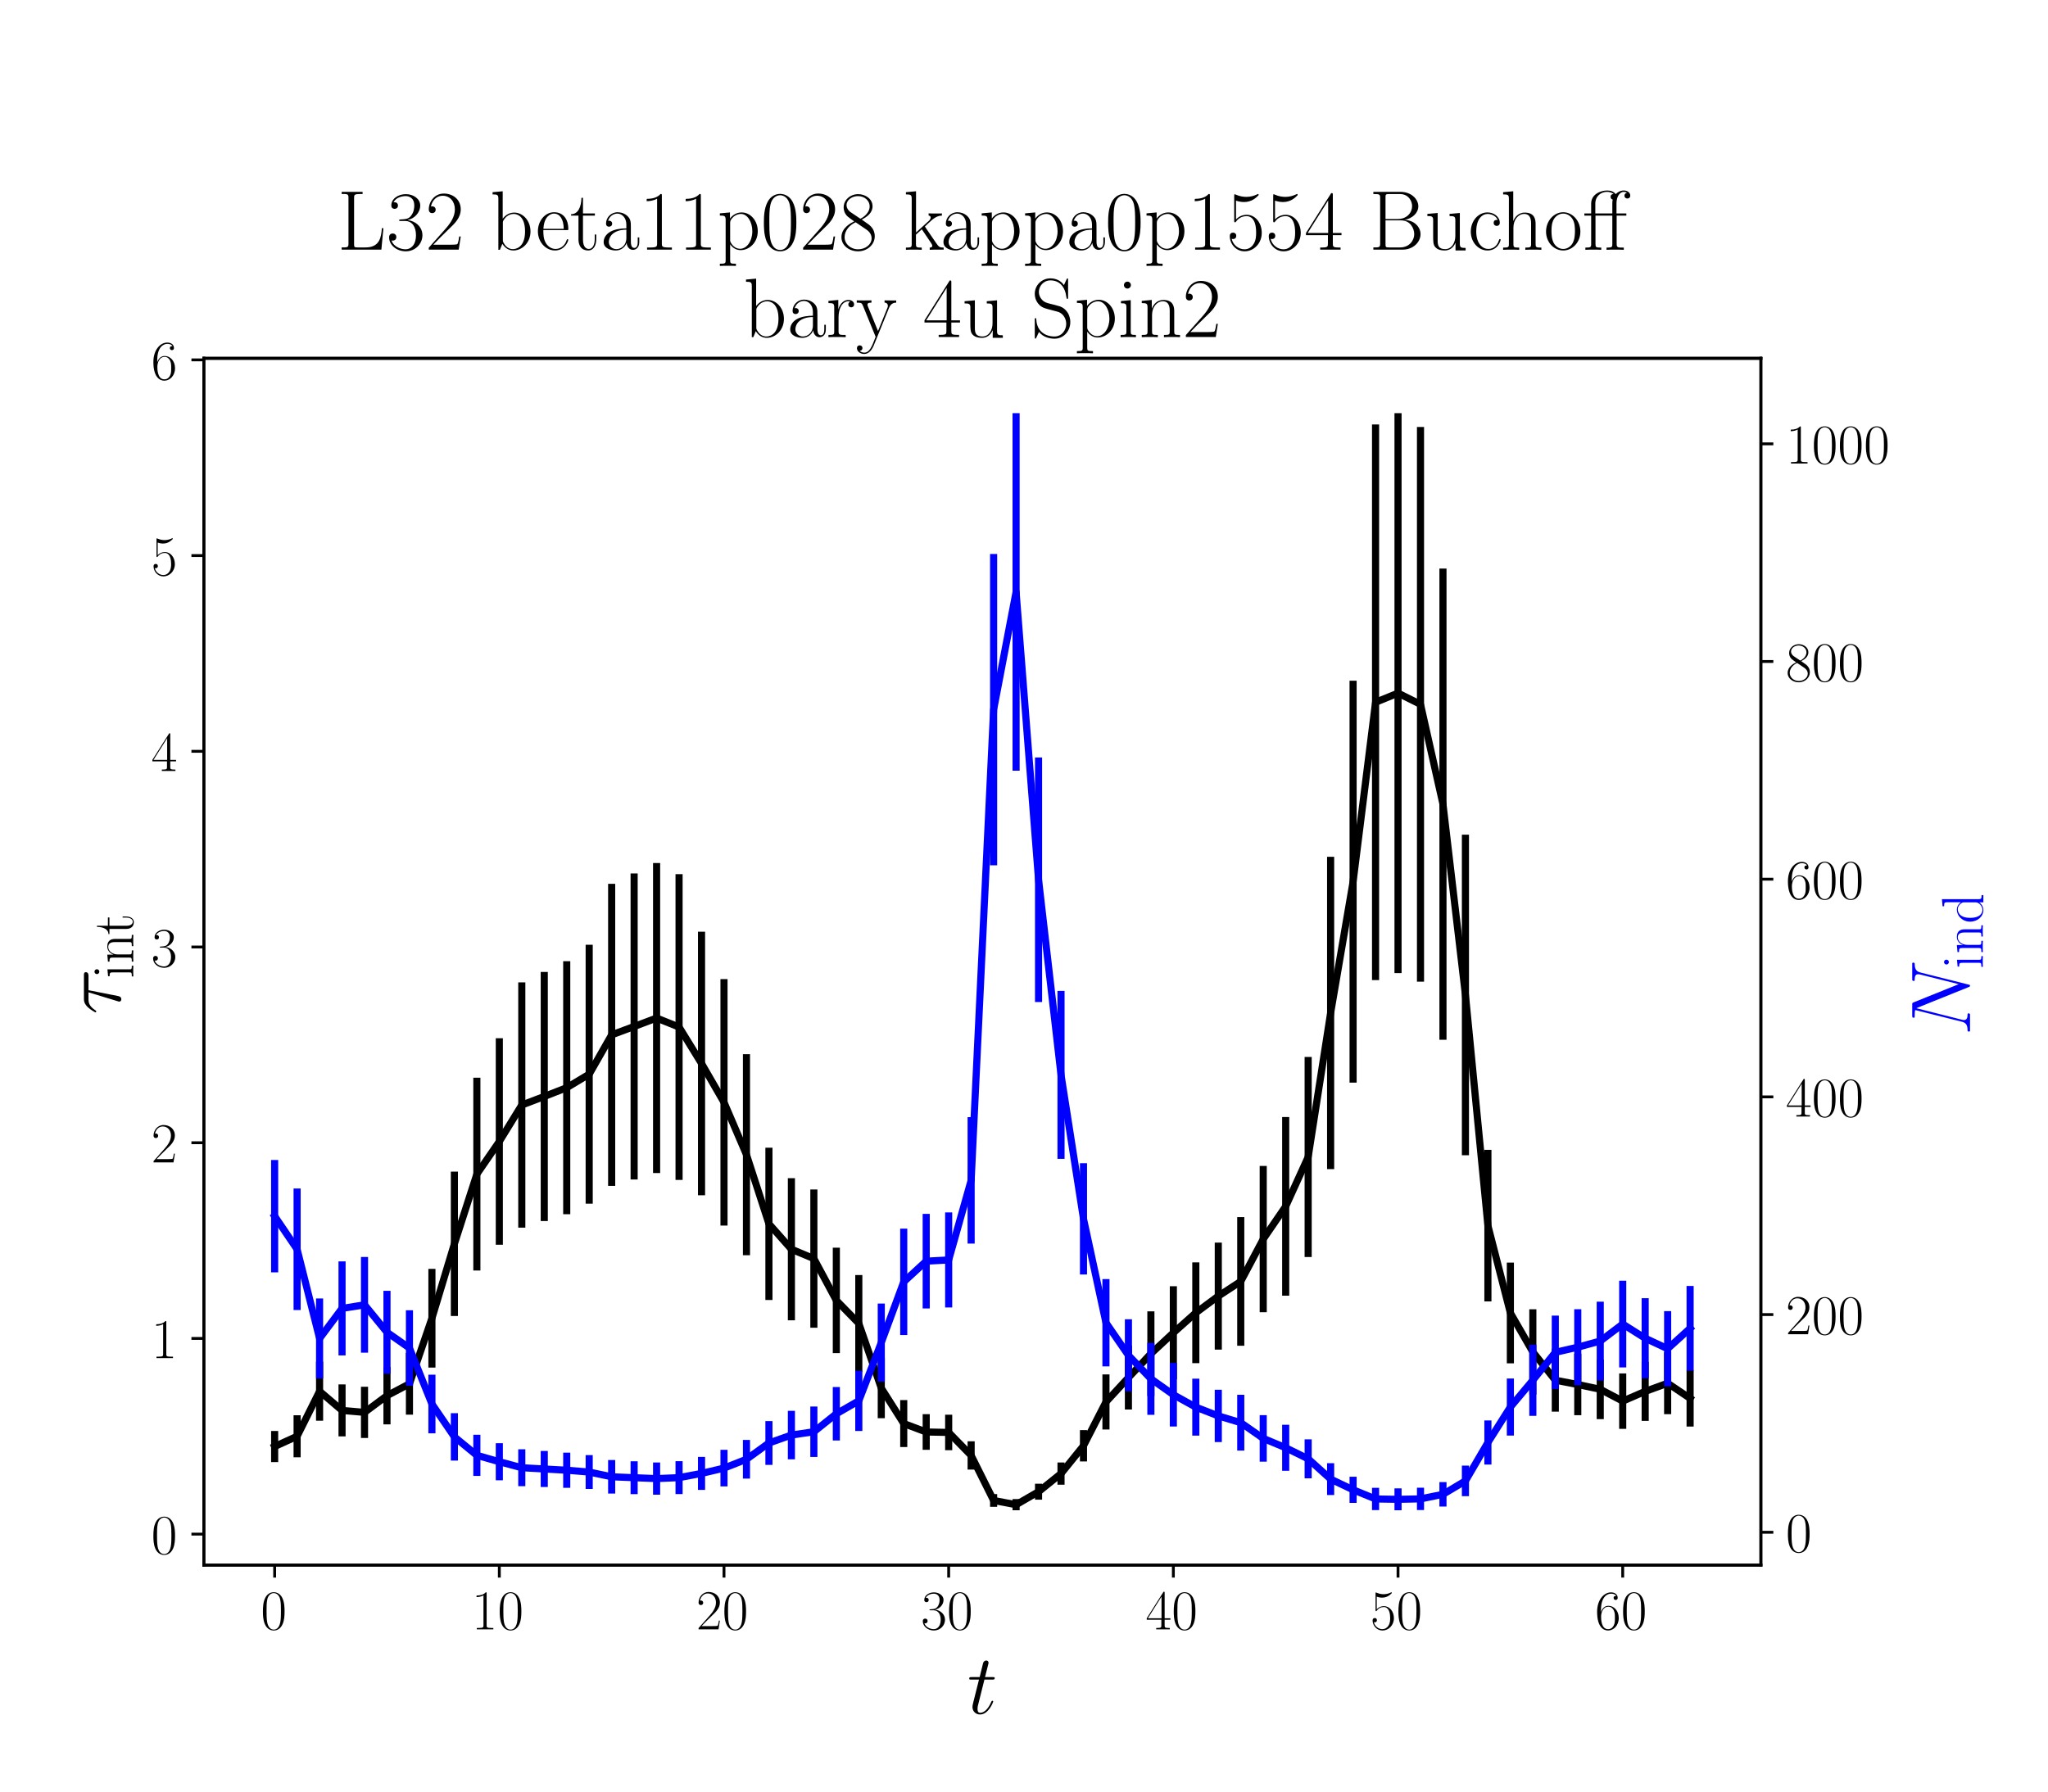 <?xml version="1.0" encoding="utf-8" standalone="no"?>
<!DOCTYPE svg PUBLIC "-//W3C//DTD SVG 1.1//EN"
  "http://www.w3.org/Graphics/SVG/1.1/DTD/svg11.dtd">
<!-- Created with matplotlib (https://matplotlib.org/) -->
<svg height="504pt" version="1.1" viewBox="0 0 576 504" width="576pt" xmlns="http://www.w3.org/2000/svg" xmlns:xlink="http://www.w3.org/1999/xlink">
 <defs>
  <style type="text/css">*{stroke-linecap:butt;stroke-linejoin:round;}</style>
 </defs>
 <g id="figure_1">
  <g id="patch_1">
   <path d="M 0 504 
L 576 504 
L 576 0 
L 0 0 
z
" style="fill:#ffffff;"/>
  </g>
  <g id="axes_1">
   <g id="patch_2">
    <path d="M 57.339 440.296 
L 495.249 440.296 
L 495.249 100.8 
L 57.339 100.8 
z
" style="fill:#ffffff;"/>
   </g>
   <g id="matplotlib.axis_1">
    <g id="xtick_1">
     <g id="line2d_1">
      <defs>
       <path d="M 0 0 
L 0 3.5 
" id="m52247f004a" style="stroke:#000000;stroke-width:0.8;"/>
      </defs>
      <g>
       <use style="stroke:#000000;stroke-width:0.8;" x="77.244" xlink:href="#m52247f004a" y="440.296"/>
      </g>
     </g>
     <g id="text_1">
      <!-- $\mathdefault{0}$ -->
      <g transform="translate(73.342 458.365)scale(0.16 -0.16)">
       <defs>
        <path d="M 42 31.641 
C 42 37.75 41.906 48.125 37.703 56.109 
C 34 63.109 28.094 65.594 22.906 65.594 
C 18.094 65.594 12 63.406 8.203 56.203 
C 4.203 48.719 3.797 39.438 3.797 31.641 
C 3.797 25.953 3.906 17.281 7 9.672 
C 11.297 -0.609 19 -2 22.906 -2 
C 27.5 -2 34.5 -0.109 38.594 9.375 
C 41.594 16.281 42 24.359 42 31.641 
z
M 22.906 -0.406 
C 16.5 -0.406 12.703 5.078 11.297 12.688 
C 10.203 18.562 10.203 27.156 10.203 32.75 
C 10.203 40.438 10.203 46.828 11.5 52.922 
C 13.406 61.391 19 64 22.906 64 
C 27 64 32.297 61.297 34.203 53.125 
C 35.5 47.438 35.594 40.734 35.594 32.75 
C 35.594 26.25 35.594 18.266 34.406 12.375 
C 32.297 1.484 26.406 -0.406 22.906 -0.406 
z
" id="CMR17-48"/>
       </defs>
       <use transform="scale(0.996)" xlink:href="#CMR17-48"/>
      </g>
     </g>
    </g>
    <g id="xtick_2">
     <g id="line2d_2">
      <g>
       <use style="stroke:#000000;stroke-width:0.8;" x="140.435" xlink:href="#m52247f004a" y="440.296"/>
      </g>
     </g>
     <g id="text_2">
      <!-- $\mathdefault{10}$ -->
      <g transform="translate(132.631 458.365)scale(0.16 -0.16)">
       <defs>
        <path d="M 26.594 63.406 
C 26.594 65.5 26.5 65.5 25.094 65.5 
C 21.203 61.188 15.297 59.797 9.703 59.797 
C 9.406 59.797 8.906 59.797 8.797 59.5 
C 8.703 59.297 8.703 59.094 8.703 57 
C 11.797 57 17 57.594 21 59.984 
L 21 7.203 
C 21 3.688 20.797 2.5 12.203 2.5 
L 9.203 2.5 
L 9.203 0 
C 14 0 19 0 23.797 0 
C 28.594 0 33.594 0 38.406 0 
L 38.406 2.5 
L 35.406 2.5 
C 26.797 2.5 26.594 3.594 26.594 7.156 
z
" id="CMR17-49"/>
       </defs>
       <use transform="scale(0.996)" xlink:href="#CMR17-49"/>
       <use transform="translate(45.69 0)scale(0.996)" xlink:href="#CMR17-48"/>
      </g>
     </g>
    </g>
    <g id="xtick_3">
     <g id="line2d_3">
      <g>
       <use style="stroke:#000000;stroke-width:0.8;" x="203.625" xlink:href="#m52247f004a" y="440.296"/>
      </g>
     </g>
     <g id="text_3">
      <!-- $\mathdefault{20}$ -->
      <g transform="translate(195.821 458.365)scale(0.16 -0.16)">
       <defs>
        <path d="M 41.703 15.453 
L 39.906 15.453 
C 38.906 8.375 38.094 7.172 37.703 6.562 
C 37.203 5.766 30 5.766 28.594 5.766 
L 9.406 5.766 
C 13 9.672 20 16.75 28.5 24.953 
C 34.594 30.734 41.703 37.531 41.703 47.422 
C 41.703 59.219 32.297 66 21.797 66 
C 10.797 66 4.094 56.312 4.094 47.344 
C 4.094 43.438 7 42.938 8.203 42.938 
C 9.203 42.938 12.203 43.547 12.203 47.031 
C 12.203 50.109 9.594 51 8.203 51 
C 7.594 51 7 50.906 6.594 50.703 
C 8.5 59.219 14.297 63.406 20.406 63.406 
C 29.094 63.406 34.797 56.516 34.797 47.422 
C 34.797 38.734 29.703 31.25 24 24.75 
L 4.094 2.281 
L 4.094 0 
L 39.297 0 
z
" id="CMR17-50"/>
       </defs>
       <use transform="scale(0.996)" xlink:href="#CMR17-50"/>
       <use transform="translate(45.69 0)scale(0.996)" xlink:href="#CMR17-48"/>
      </g>
     </g>
    </g>
    <g id="xtick_4">
     <g id="line2d_4">
      <g>
       <use style="stroke:#000000;stroke-width:0.8;" x="266.815" xlink:href="#m52247f004a" y="440.296"/>
      </g>
     </g>
     <g id="text_4">
      <!-- $\mathdefault{30}$ -->
      <g transform="translate(259.011 458.365)scale(0.16 -0.16)">
       <defs>
        <path d="M 22.094 33.703 
C 31 33.703 34.906 25.969 34.906 17.031 
C 34.906 5 28.5 0.391 22.703 0.391 
C 17.406 0.391 8.797 3.031 6.094 10.828 
C 6.594 10.625 7.094 10.625 7.594 10.625 
C 10 10.625 11.797 12.219 11.797 14.812 
C 11.797 17.703 9.594 19 7.594 19 
C 5.906 19 3.297 18.203 3.297 14.469 
C 3.297 5.234 12.297 -2 22.906 -2 
C 34 -2 42.5 6.719 42.5 16.953 
C 42.5 26.672 34.5 33.703 25 34.797 
C 32.594 36.375 39.906 43.062 39.906 52.016 
C 39.906 59.688 32 65.297 23 65.297 
C 13.906 65.297 5.906 59.828 5.906 52.016 
C 5.906 48.594 8.5 48 9.797 48 
C 11.906 48 13.703 49.297 13.703 51.891 
C 13.703 54.469 11.906 55.766 9.797 55.766 
C 9.406 55.766 8.906 55.766 8.5 55.578 
C 11.406 61.859 19.297 63 22.797 63 
C 26.297 63 32.906 61.328 32.906 51.875 
C 32.906 49.109 32.5 44.188 29.094 39.844 
C 26.094 36 22.703 36 19.406 35.688 
C 18.906 35.688 16.594 35.453 16.203 35.453 
C 15.5 35.359 15.094 35.266 15.094 34.5 
C 15.094 33.797 15.203 33.703 17.203 33.703 
z
" id="CMR17-51"/>
       </defs>
       <use transform="scale(0.996)" xlink:href="#CMR17-51"/>
       <use transform="translate(45.69 0)scale(0.996)" xlink:href="#CMR17-48"/>
      </g>
     </g>
    </g>
    <g id="xtick_5">
     <g id="line2d_5">
      <g>
       <use style="stroke:#000000;stroke-width:0.8;" x="330.006" xlink:href="#m52247f004a" y="440.296"/>
      </g>
     </g>
     <g id="text_5">
      <!-- $\mathdefault{40}$ -->
      <g transform="translate(322.202 458.365)scale(0.16 -0.16)">
       <defs>
        <path d="M 33.594 64.406 
C 33.594 66.5 33.5 66.5 31.703 66.5 
L 2 19.594 
L 2 17 
L 27.797 17 
L 27.797 7.141 
C 27.797 3.5 27.594 2.5 20.594 2.5 
L 18.703 2.5 
L 18.703 0 
C 21.906 0 27.297 0 30.703 0 
C 34.094 0 39.5 0 42.703 0 
L 42.703 2.5 
L 40.797 2.5 
C 33.797 2.5 33.594 3.5 33.594 7.141 
L 33.594 17 
L 43.797 17 
L 43.797 19.594 
L 33.594 19.594 
z
M 28.094 57.859 
L 28.094 19.594 
L 4 19.594 
z
" id="CMR17-52"/>
       </defs>
       <use transform="scale(0.996)" xlink:href="#CMR17-52"/>
       <use transform="translate(45.69 0)scale(0.996)" xlink:href="#CMR17-48"/>
      </g>
     </g>
    </g>
    <g id="xtick_6">
     <g id="line2d_6">
      <g>
       <use style="stroke:#000000;stroke-width:0.8;" x="393.196" xlink:href="#m52247f004a" y="440.296"/>
      </g>
     </g>
     <g id="text_6">
      <!-- $\mathdefault{50}$ -->
      <g transform="translate(385.392 458.365)scale(0.16 -0.16)">
       <defs>
        <path d="M 11.406 57.688 
C 12.406 57.281 16.5 56 20.703 56 
C 30 56 35.094 61.109 38 64.062 
C 38 64.953 38 65.5 37.406 65.5 
C 37.297 65.5 37.094 65.5 36.297 65.047 
C 32.797 63.406 28.703 62.078 23.703 62.078 
C 20.703 62.078 16.203 62.484 11.297 64.672 
C 10.203 65.172 10 65.172 9.906 65.172 
C 9.406 65.172 9.297 65.062 9.297 63.078 
L 9.297 34.422 
C 9.297 32.641 9.297 32.141 10.297 32.141 
C 10.797 32.141 11 32.344 11.5 33.031 
C 14.703 37.516 19.094 39.406 24.094 39.406 
C 27.594 39.406 35.094 37.219 35.094 20.141 
C 35.094 16.953 35.094 11.172 32.094 6.578 
C 29.594 2.484 25.703 0.391 21.406 0.391 
C 14.797 0.391 8.094 5 6.297 12.719 
C 6.703 12.609 7.5 12.422 7.906 12.422 
C 9.203 12.422 11.703 13.125 11.703 16.219 
C 11.703 18.906 9.797 20 7.906 20 
C 5.594 20 4.094 18.594 4.094 15.797 
C 4.094 7.094 11 -2 21.594 -2 
C 31.906 -2 41.703 6.875 41.703 19.75 
C 41.703 31.719 33.906 41 24.203 41 
C 19.094 41 14.797 39.109 11.406 35.531 
z
" id="CMR17-53"/>
       </defs>
       <use transform="scale(0.996)" xlink:href="#CMR17-53"/>
       <use transform="translate(45.69 0)scale(0.996)" xlink:href="#CMR17-48"/>
      </g>
     </g>
    </g>
    <g id="xtick_7">
     <g id="line2d_7">
      <g>
       <use style="stroke:#000000;stroke-width:0.8;" x="456.387" xlink:href="#m52247f004a" y="440.296"/>
      </g>
     </g>
     <g id="text_7">
      <!-- $\mathdefault{60}$ -->
      <g transform="translate(448.583 458.365)scale(0.16 -0.16)">
       <defs>
        <path d="M 10.594 34 
C 10.594 57.656 21.797 63 28.297 63 
C 30.406 63 35.5 62.641 37.5 59 
C 35.906 59 32.906 59 32.906 55.516 
C 32.906 52.828 35.094 51.922 36.5 51.922 
C 37.406 51.922 40.094 52.312 40.094 55.625 
C 40.094 61.781 35.094 65.297 28.203 65.297 
C 16.297 65.297 3.797 52.969 3.797 31 
C 3.797 3.953 15.094 -2 23.094 -2 
C 32.797 -2 42 6.672 42 20.047 
C 42 32.516 33.906 41.594 23.703 41.594 
C 17.594 41.594 13.094 37.609 10.594 30.625 
z
M 23.094 0.391 
C 10.797 0.391 10.797 18.75 10.797 22.438 
C 10.797 29.625 14.203 40 23.5 40 
C 25.203 40 30.094 40 33.406 33.125 
C 35.203 29.219 35.203 25.141 35.203 20.141 
C 35.203 14.75 35.203 10.781 33.094 6.781 
C 30.906 2.672 27.703 0.391 23.094 0.391 
z
" id="CMR17-54"/>
       </defs>
       <use transform="scale(0.996)" xlink:href="#CMR17-54"/>
       <use transform="translate(45.69 0)scale(0.996)" xlink:href="#CMR17-48"/>
      </g>
     </g>
    </g>
    <g id="text_8">
     <!-- $t$ -->
     <g transform="translate(272.067 482.069)scale(0.24 -0.24)">
      <defs>
       <path d="M 20.094 40.094 
L 29.297 40.094 
C 31.203 40.094 32.203 40.094 32.203 41.891 
C 32.203 43 31.594 43 29.594 43 
L 20.797 43 
L 24.5 57.688 
C 24.906 59.078 24.906 59.281 24.906 60 
C 24.906 61.609 23.594 62.5 22.297 62.5 
C 21.5 62.5 19.203 62.203 18.406 58.984 
L 14.5 43 
L 5.094 43 
C 3.094 43 2.203 43 2.203 41.094 
C 2.203 40.094 2.906 40.094 4.797 40.094 
L 13.703 40.094 
L 7.094 13.766 
C 6.297 10.281 6 9.281 6 7.984 
C 6 3.297 9.297 -1 14.906 -1 
C 25 -1 30.406 13.562 30.406 14.25 
C 30.406 14.859 30 15.156 29.406 15.156 
C 29.203 15.156 28.797 15.156 28.594 14.75 
C 28.5 14.656 28.406 14.547 27.703 12.953 
C 25.594 7.984 21 1 15.203 1 
C 12.203 1 12 3.5 12 5.688 
C 12 5.781 12 7.688 12.297 8.875 
z
" id="CMMI12-116"/>
      </defs>
      <use transform="scale(0.996)" xlink:href="#CMMI12-116"/>
     </g>
    </g>
   </g>
   <g id="matplotlib.axis_2">
    <g id="ytick_1">
     <g id="line2d_8">
      <defs>
       <path d="M 0 0 
L -3.5 0 
" id="ma99760614e" style="stroke:#000000;stroke-width:0.8;"/>
      </defs>
      <g>
       <use style="stroke:#000000;stroke-width:0.8;" x="57.339" xlink:href="#ma99760614e" y="431.574"/>
      </g>
     </g>
     <g id="text_9">
      <!-- $\mathdefault{0}$ -->
      <g transform="translate(42.535 437.109)scale(0.16 -0.16)">
       <use transform="scale(0.996)" xlink:href="#CMR17-48"/>
      </g>
     </g>
    </g>
    <g id="ytick_2">
     <g id="line2d_9">
      <g>
       <use style="stroke:#000000;stroke-width:0.8;" x="57.339" xlink:href="#ma99760614e" y="376.518"/>
      </g>
     </g>
     <g id="text_10">
      <!-- $\mathdefault{1}$ -->
      <g transform="translate(42.535 382.053)scale(0.16 -0.16)">
       <use transform="scale(0.996)" xlink:href="#CMR17-49"/>
      </g>
     </g>
    </g>
    <g id="ytick_3">
     <g id="line2d_10">
      <g>
       <use style="stroke:#000000;stroke-width:0.8;" x="57.339" xlink:href="#ma99760614e" y="321.462"/>
      </g>
     </g>
     <g id="text_11">
      <!-- $\mathdefault{2}$ -->
      <g transform="translate(42.535 326.997)scale(0.16 -0.16)">
       <use transform="scale(0.996)" xlink:href="#CMR17-50"/>
      </g>
     </g>
    </g>
    <g id="ytick_4">
     <g id="line2d_11">
      <g>
       <use style="stroke:#000000;stroke-width:0.8;" x="57.339" xlink:href="#ma99760614e" y="266.406"/>
      </g>
     </g>
     <g id="text_12">
      <!-- $\mathdefault{3}$ -->
      <g transform="translate(42.535 271.941)scale(0.16 -0.16)">
       <use transform="scale(0.996)" xlink:href="#CMR17-51"/>
      </g>
     </g>
    </g>
    <g id="ytick_5">
     <g id="line2d_12">
      <g>
       <use style="stroke:#000000;stroke-width:0.8;" x="57.339" xlink:href="#ma99760614e" y="211.35"/>
      </g>
     </g>
     <g id="text_13">
      <!-- $\mathdefault{4}$ -->
      <g transform="translate(42.535 216.885)scale(0.16 -0.16)">
       <use transform="scale(0.996)" xlink:href="#CMR17-52"/>
      </g>
     </g>
    </g>
    <g id="ytick_6">
     <g id="line2d_13">
      <g>
       <use style="stroke:#000000;stroke-width:0.8;" x="57.339" xlink:href="#ma99760614e" y="156.294"/>
      </g>
     </g>
     <g id="text_14">
      <!-- $\mathdefault{5}$ -->
      <g transform="translate(42.535 161.829)scale(0.16 -0.16)">
       <use transform="scale(0.996)" xlink:href="#CMR17-53"/>
      </g>
     </g>
    </g>
    <g id="ytick_7">
     <g id="line2d_14">
      <g>
       <use style="stroke:#000000;stroke-width:0.8;" x="57.339" xlink:href="#ma99760614e" y="101.238"/>
      </g>
     </g>
     <g id="text_15">
      <!-- $\mathdefault{6}$ -->
      <g transform="translate(42.535 106.773)scale(0.16 -0.16)">
       <use transform="scale(0.996)" xlink:href="#CMR17-54"/>
      </g>
     </g>
    </g>
    <g id="text_16">
     <!-- $\tau_{\rm int}$ -->
     <g transform="translate(33.884 285.419)rotate(-90)scale(0.24 -0.24)">
      <defs>
       <path d="M 28.703 37.625 
L 45.297 37.625 
C 46.594 37.625 49.906 37.625 49.906 40.812 
C 49.906 43 48 43 46.203 43 
L 18.703 43 
C 16.406 43 13 43 8.406 38.125 
C 5.797 35.234 2.594 29.953 2.594 29.359 
C 2.594 28.766 3.094 28.562 3.703 28.562 
C 4.406 28.562 4.5 28.859 5 29.453 
C 10.203 37.625 15.406 37.625 17.906 37.625 
L 26.203 37.625 
L 15.797 3.484 
C 15.297 1.984 15.297 1.781 15.297 1.484 
C 15.297 0.391 16 -1 18 -1 
C 21.094 -1 21.594 1.688 21.906 3.172 
z
" id="CMMI12-28"/>
       <path d="M 15.5 61.078 
C 15.5 63.266 13.703 65.156 11.406 65.156 
C 9.203 65.156 7.297 63.375 7.297 61.078 
C 7.297 58.891 9.094 57 11.406 57 
C 13.594 57 15.5 58.797 15.5 61.078 
z
M 3.797 42.281 
L 3.797 39.703 
C 9.406 39.703 10.203 39.094 10.203 34.328 
L 10.203 6.672 
C 10.203 2.875 9.797 2.391 3.406 2.391 
L 3.406 -0.203 
C 5.797 0 10.094 0 12.594 0 
C 15 0 19.094 0 21.406 -0.203 
L 21.406 2.391 
C 15.5 2.391 15.297 2.984 15.297 6.562 
L 15.297 43.375 
z
" id="CMR17-105"/>
       <path d="M 41.5 30.203 
C 41.5 35.297 40.5 43.594 28.703 43.594 
C 20.797 43.594 16.703 37.5 15.203 33.5 
L 15.094 33.5 
L 15.094 43.594 
L 3.297 42.5 
L 3.297 39.906 
C 9.203 39.906 10.094 39.297 10.094 34.5 
L 10.094 6.688 
C 10.094 2.875 9.703 2.391 3.297 2.391 
L 3.297 -0.203 
C 5.703 0 10.094 0 12.703 0 
C 15.297 0 19.797 0 22.203 -0.203 
L 22.203 2.391 
C 15.797 2.391 15.406 2.781 15.406 6.688 
L 15.406 25.906 
C 15.406 35.109 21 42 28 42 
C 35.406 42 36.203 35.406 36.203 30.594 
L 36.203 6.688 
C 36.203 2.875 35.797 2.391 29.406 2.391 
L 29.406 -0.203 
C 31.797 0 36.203 0 38.797 0 
C 41.406 0 45.906 0 48.297 -0.203 
L 48.297 2.391 
C 41.906 2.391 41.5 2.781 41.5 6.688 
z
" id="CMR17-110"/>
       <path d="M 15.094 40 
L 29.094 40 
L 29.094 42.578 
L 15.094 42.578 
L 15.094 61 
L 13.297 61 
C 13.094 50.703 9.594 41.688 1.094 41.688 
L 1.094 40 
L 9.797 40 
L 9.797 12.047 
C 9.797 10.156 9.797 -1 21.406 -1 
C 27.297 -1 30.703 4.781 30.703 12.141 
L 30.703 17.812 
L 28.906 17.812 
L 28.906 12.234 
C 28.906 5.375 26.203 0.797 22 0.797 
C 19.094 0.797 15.094 2.781 15.094 11.844 
z
" id="CMR17-116"/>
      </defs>
      <use transform="scale(0.996)" xlink:href="#CMMI12-28"/>
      <use transform="translate(42.364 -14.944)scale(0.697)" xlink:href="#CMR17-105"/>
      <use transform="translate(59.773 -14.944)scale(0.697)" xlink:href="#CMR17-110"/>
      <use transform="translate(93.578 -14.944)scale(0.697)" xlink:href="#CMR17-116"/>
     </g>
    </g>
   </g>
   <g id="LineCollection_1">
    <path clip-path="url(#p5e5f7e9c42)" d="M 77.244 411.307 
L 77.244 402.548 
" style="fill:none;stroke:#000000;stroke-width:2;"/>
    <path clip-path="url(#p5e5f7e9c42)" d="M 83.563 409.959 
L 83.563 398.13 
" style="fill:none;stroke:#000000;stroke-width:2;"/>
    <path clip-path="url(#p5e5f7e9c42)" d="M 89.882 399.674 
L 89.882 383.078 
" style="fill:none;stroke:#000000;stroke-width:2;"/>
    <path clip-path="url(#p5e5f7e9c42)" d="M 96.201 404.08 
L 96.201 389.459 
" style="fill:none;stroke:#000000;stroke-width:2;"/>
    <path clip-path="url(#p5e5f7e9c42)" d="M 102.52 404.527 
L 102.52 390.112 
" style="fill:none;stroke:#000000;stroke-width:2;"/>
    <path clip-path="url(#p5e5f7e9c42)" d="M 108.839 400.692 
L 108.839 384.544 
" style="fill:none;stroke:#000000;stroke-width:2;"/>
    <path clip-path="url(#p5e5f7e9c42)" d="M 115.158 397.957 
L 115.158 380.619 
" style="fill:none;stroke:#000000;stroke-width:2;"/>
    <path clip-path="url(#p5e5f7e9c42)" d="M 121.477 384.724 
L 121.477 356.956 
" style="fill:none;stroke:#000000;stroke-width:2;"/>
    <path clip-path="url(#p5e5f7e9c42)" d="M 127.796 370.202 
L 127.796 329.596 
" style="fill:none;stroke:#000000;stroke-width:2;"/>
    <path clip-path="url(#p5e5f7e9c42)" d="M 134.116 357.414 
L 134.116 303.176 
" style="fill:none;stroke:#000000;stroke-width:2;"/>
    <path clip-path="url(#p5e5f7e9c42)" d="M 140.435 350.155 
L 140.435 292.067 
" style="fill:none;stroke:#000000;stroke-width:2;"/>
    <path clip-path="url(#p5e5f7e9c42)" d="M 146.754 345.352 
L 146.754 276.362 
" style="fill:none;stroke:#000000;stroke-width:2;"/>
    <path clip-path="url(#p5e5f7e9c42)" d="M 153.073 343.491 
L 153.073 273.419 
" style="fill:none;stroke:#000000;stroke-width:2;"/>
    <path clip-path="url(#p5e5f7e9c42)" d="M 159.392 341.568 
L 159.392 270.394 
" style="fill:none;stroke:#000000;stroke-width:2;"/>
    <path clip-path="url(#p5e5f7e9c42)" d="M 165.711 338.606 
L 165.711 265.767 
" style="fill:none;stroke:#000000;stroke-width:2;"/>
    <path clip-path="url(#p5e5f7e9c42)" d="M 172.03 333.61 
L 172.03 248.628 
" style="fill:none;stroke:#000000;stroke-width:2;"/>
    <path clip-path="url(#p5e5f7e9c42)" d="M 178.349 331.814 
L 178.349 245.72 
" style="fill:none;stroke:#000000;stroke-width:2;"/>
    <path clip-path="url(#p5e5f7e9c42)" d="M 184.668 329.993 
L 184.668 242.786 
" style="fill:none;stroke:#000000;stroke-width:2;"/>
    <path clip-path="url(#p5e5f7e9c42)" d="M 190.987 331.936 
L 190.987 245.917 
" style="fill:none;stroke:#000000;stroke-width:2;"/>
    <path clip-path="url(#p5e5f7e9c42)" d="M 197.306 336.245 
L 197.306 262.108 
" style="fill:none;stroke:#000000;stroke-width:2;"/>
    <path clip-path="url(#p5e5f7e9c42)" d="M 203.625 344.766 
L 203.625 275.434 
" style="fill:none;stroke:#000000;stroke-width:2;"/>
    <path clip-path="url(#p5e5f7e9c42)" d="M 209.944 353.109 
L 209.944 296.558 
" style="fill:none;stroke:#000000;stroke-width:2;"/>
    <path clip-path="url(#p5e5f7e9c42)" d="M 216.263 365.711 
L 216.263 322.871 
" style="fill:none;stroke:#000000;stroke-width:2;"/>
    <path clip-path="url(#p5e5f7e9c42)" d="M 222.582 371.419 
L 222.582 331.435 
" style="fill:none;stroke:#000000;stroke-width:2;"/>
    <path clip-path="url(#p5e5f7e9c42)" d="M 228.901 373.512 
L 228.901 334.616 
" style="fill:none;stroke:#000000;stroke-width:2;"/>
    <path clip-path="url(#p5e5f7e9c42)" d="M 235.22 380.652 
L 235.22 350.996 
" style="fill:none;stroke:#000000;stroke-width:2;"/>
    <path clip-path="url(#p5e5f7e9c42)" d="M 241.539 385.895 
L 241.539 358.686 
" style="fill:none;stroke:#000000;stroke-width:2;"/>
    <path clip-path="url(#p5e5f7e9c42)" d="M 247.858 398.957 
L 247.858 382.049 
" style="fill:none;stroke:#000000;stroke-width:2;"/>
    <path clip-path="url(#p5e5f7e9c42)" d="M 254.177 407.075 
L 254.177 393.855 
" style="fill:none;stroke:#000000;stroke-width:2;"/>
    <path clip-path="url(#p5e5f7e9c42)" d="M 260.496 407.85 
L 260.496 397.823 
" style="fill:none;stroke:#000000;stroke-width:2;"/>
    <path clip-path="url(#p5e5f7e9c42)" d="M 266.815 407.958 
L 266.815 397.97 
" style="fill:none;stroke:#000000;stroke-width:2;"/>
    <path clip-path="url(#p5e5f7e9c42)" d="M 273.134 413.413 
L 273.134 405.458 
" style="fill:none;stroke:#000000;stroke-width:2;"/>
    <path clip-path="url(#p5e5f7e9c42)" d="M 279.454 423.896 
L 279.454 420.312 
" style="fill:none;stroke:#000000;stroke-width:2;"/>
    <path clip-path="url(#p5e5f7e9c42)" d="M 285.773 424.864 
L 285.773 421.714 
" style="fill:none;stroke:#000000;stroke-width:2;"/>
    <path clip-path="url(#p5e5f7e9c42)" d="M 292.092 421.872 
L 292.092 417.397 
" style="fill:none;stroke:#000000;stroke-width:2;"/>
    <path clip-path="url(#p5e5f7e9c42)" d="M 298.411 417.669 
L 298.411 411.415 
" style="fill:none;stroke:#000000;stroke-width:2;"/>
    <path clip-path="url(#p5e5f7e9c42)" d="M 304.73 411.131 
L 304.73 402.306 
" style="fill:none;stroke:#000000;stroke-width:2;"/>
    <path clip-path="url(#p5e5f7e9c42)" d="M 311.049 402.143 
L 311.049 386.641 
" style="fill:none;stroke:#000000;stroke-width:2;"/>
    <path clip-path="url(#p5e5f7e9c42)" d="M 317.368 396.519 
L 317.368 378.572 
" style="fill:none;stroke:#000000;stroke-width:2;"/>
    <path clip-path="url(#p5e5f7e9c42)" d="M 323.687 392.717 
L 323.687 368.895 
" style="fill:none;stroke:#000000;stroke-width:2;"/>
    <path clip-path="url(#p5e5f7e9c42)" d="M 330.006 388.019 
L 330.006 361.839 
" style="fill:none;stroke:#000000;stroke-width:2;"/>
    <path clip-path="url(#p5e5f7e9c42)" d="M 336.325 383.481 
L 336.325 355.128 
" style="fill:none;stroke:#000000;stroke-width:2;"/>
    <path clip-path="url(#p5e5f7e9c42)" d="M 342.644 379.668 
L 342.644 349.568 
" style="fill:none;stroke:#000000;stroke-width:2;"/>
    <path clip-path="url(#p5e5f7e9c42)" d="M 348.963 378.571 
L 348.963 342.39 
" style="fill:none;stroke:#000000;stroke-width:2;"/>
    <path clip-path="url(#p5e5f7e9c42)" d="M 355.282 369.145 
L 355.282 328.005 
" style="fill:none;stroke:#000000;stroke-width:2;"/>
    <path clip-path="url(#p5e5f7e9c42)" d="M 361.601 364.487 
L 361.601 314.24 
" style="fill:none;stroke:#000000;stroke-width:2;"/>
    <path clip-path="url(#p5e5f7e9c42)" d="M 367.92 353.625 
L 367.92 297.346 
" style="fill:none;stroke:#000000;stroke-width:2;"/>
    <path clip-path="url(#p5e5f7e9c42)" d="M 374.239 328.895 
L 374.239 241.024 
" style="fill:none;stroke:#000000;stroke-width:2;"/>
    <path clip-path="url(#p5e5f7e9c42)" d="M 380.558 304.561 
L 380.558 191.496 
" style="fill:none;stroke:#000000;stroke-width:2;"/>
    <path clip-path="url(#p5e5f7e9c42)" d="M 386.877 275.712 
L 386.877 119.408 
" style="fill:none;stroke:#000000;stroke-width:2;"/>
    <path clip-path="url(#p5e5f7e9c42)" d="M 393.196 273.744 
L 393.196 116.232 
" style="fill:none;stroke:#000000;stroke-width:2;"/>
    <path clip-path="url(#p5e5f7e9c42)" d="M 399.515 276.151 
L 399.515 120.118 
" style="fill:none;stroke:#000000;stroke-width:2;"/>
    <path clip-path="url(#p5e5f7e9c42)" d="M 405.834 292.495 
L 405.834 159.948 
" style="fill:none;stroke:#000000;stroke-width:2;"/>
    <path clip-path="url(#p5e5f7e9c42)" d="M 412.153 324.988 
L 412.153 234.801 
" style="fill:none;stroke:#000000;stroke-width:2;"/>
    <path clip-path="url(#p5e5f7e9c42)" d="M 418.473 366.112 
L 418.473 323.467 
" style="fill:none;stroke:#000000;stroke-width:2;"/>
    <path clip-path="url(#p5e5f7e9c42)" d="M 424.792 383.523 
L 424.792 355.191 
" style="fill:none;stroke:#000000;stroke-width:2;"/>
    <path clip-path="url(#p5e5f7e9c42)" d="M 431.111 392.332 
L 431.111 368.313 
" style="fill:none;stroke:#000000;stroke-width:2;"/>
    <path clip-path="url(#p5e5f7e9c42)" d="M 437.43 397.119 
L 437.43 379.424 
" style="fill:none;stroke:#000000;stroke-width:2;"/>
    <path clip-path="url(#p5e5f7e9c42)" d="M 443.749 398.112 
L 443.749 380.84 
" style="fill:none;stroke:#000000;stroke-width:2;"/>
    <path clip-path="url(#p5e5f7e9c42)" d="M 450.068 399.225 
L 450.068 382.433 
" style="fill:none;stroke:#000000;stroke-width:2;"/>
    <path clip-path="url(#p5e5f7e9c42)" d="M 456.387 401.949 
L 456.387 386.359 
" style="fill:none;stroke:#000000;stroke-width:2;"/>
    <path clip-path="url(#p5e5f7e9c42)" d="M 462.706 399.709 
L 462.706 383.128 
" style="fill:none;stroke:#000000;stroke-width:2;"/>
    <path clip-path="url(#p5e5f7e9c42)" d="M 469.025 397.824 
L 469.025 380.429 
" style="fill:none;stroke:#000000;stroke-width:2;"/>
    <path clip-path="url(#p5e5f7e9c42)" d="M 475.344 401.31 
L 475.344 385.436 
" style="fill:none;stroke:#000000;stroke-width:2;"/>
   </g>
   <g id="line2d_15">
    <path clip-path="url(#p5e5f7e9c42)" d="M 77.244 406.927 
L 83.563 404.044 
L 89.882 391.376 
L 96.201 396.77 
L 102.52 397.32 
L 108.839 392.618 
L 115.158 389.288 
L 121.477 370.84 
L 127.796 349.899 
L 134.116 330.295 
L 140.435 321.111 
L 146.754 310.857 
L 153.073 308.455 
L 159.392 305.981 
L 165.711 302.187 
L 172.03 291.119 
L 178.349 288.767 
L 184.668 286.39 
L 190.987 288.927 
L 197.306 299.177 
L 203.625 310.1 
L 209.944 324.833 
L 216.263 344.291 
L 222.582 351.427 
L 228.901 354.064 
L 235.22 365.824 
L 241.539 372.291 
L 247.858 390.503 
L 254.177 400.465 
L 260.496 402.837 
L 266.815 402.964 
L 273.134 409.435 
L 279.454 422.104 
L 285.773 423.289 
L 292.092 419.635 
L 298.411 414.542 
L 304.73 406.718 
L 311.049 394.392 
L 317.368 387.546 
L 323.687 380.806 
L 330.006 374.929 
L 336.325 369.305 
L 342.644 364.618 
L 348.963 360.481 
L 355.282 348.575 
L 361.601 339.364 
L 367.92 325.486 
L 374.239 284.959 
L 380.558 248.029 
L 386.877 197.56 
L 393.196 194.988 
L 399.515 198.134 
L 405.834 226.221 
L 412.153 279.894 
L 418.473 344.789 
L 424.792 369.357 
L 431.111 380.322 
L 437.43 388.271 
L 443.749 389.476 
L 450.068 390.829 
L 456.387 394.154 
L 462.706 391.418 
L 469.025 389.126 
L 475.344 393.373 
" style="fill:none;stroke:#000000;stroke-linecap:square;stroke-width:2;"/>
   </g>
   <g id="patch_3">
    <path d="M 57.339 440.296 
L 57.339 100.8 
" style="fill:none;stroke:#000000;stroke-linecap:square;stroke-linejoin:miter;stroke-width:0.8;"/>
   </g>
   <g id="patch_4">
    <path d="M 495.249 440.296 
L 495.249 100.8 
" style="fill:none;stroke:#000000;stroke-linecap:square;stroke-linejoin:miter;stroke-width:0.8;"/>
   </g>
   <g id="patch_5">
    <path d="M 57.339 440.296 
L 495.249 440.296 
" style="fill:none;stroke:#000000;stroke-linecap:square;stroke-linejoin:miter;stroke-width:0.8;"/>
   </g>
   <g id="patch_6">
    <path d="M 57.339 100.8 
L 495.249 100.8 
" style="fill:none;stroke:#000000;stroke-linecap:square;stroke-linejoin:miter;stroke-width:0.8;"/>
   </g>
  </g>
  <g id="axes_2">
   <g id="matplotlib.axis_3">
    <g id="ytick_8">
     <g id="line2d_16">
      <defs>
       <path d="M 0 0 
L 3.5 0 
" id="m90812e614f" style="stroke:#000000;stroke-width:0.8;"/>
      </defs>
      <g>
       <use style="stroke:#000000;stroke-width:0.8;" x="495.249" xlink:href="#m90812e614f" y="431.044"/>
      </g>
     </g>
     <g id="text_17">
      <!-- $\mathdefault{0}$ -->
      <g transform="translate(502.249 436.578)scale(0.16 -0.16)">
       <use transform="scale(0.996)" xlink:href="#CMR17-48"/>
      </g>
     </g>
    </g>
    <g id="ytick_9">
     <g id="line2d_17">
      <g>
       <use style="stroke:#000000;stroke-width:0.8;" x="495.249" xlink:href="#m90812e614f" y="369.806"/>
      </g>
     </g>
     <g id="text_18">
      <!-- $\mathdefault{200}$ -->
      <g transform="translate(502.249 375.341)scale(0.16 -0.16)">
       <use transform="scale(0.996)" xlink:href="#CMR17-50"/>
       <use transform="translate(45.69 0)scale(0.996)" xlink:href="#CMR17-48"/>
       <use transform="translate(91.381 0)scale(0.996)" xlink:href="#CMR17-48"/>
      </g>
     </g>
    </g>
    <g id="ytick_10">
     <g id="line2d_18">
      <g>
       <use style="stroke:#000000;stroke-width:0.8;" x="495.249" xlink:href="#m90812e614f" y="308.568"/>
      </g>
     </g>
     <g id="text_19">
      <!-- $\mathdefault{400}$ -->
      <g transform="translate(502.249 314.103)scale(0.16 -0.16)">
       <use transform="scale(0.996)" xlink:href="#CMR17-52"/>
       <use transform="translate(45.69 0)scale(0.996)" xlink:href="#CMR17-48"/>
       <use transform="translate(91.381 0)scale(0.996)" xlink:href="#CMR17-48"/>
      </g>
     </g>
    </g>
    <g id="ytick_11">
     <g id="line2d_19">
      <g>
       <use style="stroke:#000000;stroke-width:0.8;" x="495.249" xlink:href="#m90812e614f" y="247.33"/>
      </g>
     </g>
     <g id="text_20">
      <!-- $\mathdefault{600}$ -->
      <g transform="translate(502.249 252.865)scale(0.16 -0.16)">
       <use transform="scale(0.996)" xlink:href="#CMR17-54"/>
       <use transform="translate(45.69 0)scale(0.996)" xlink:href="#CMR17-48"/>
       <use transform="translate(91.381 0)scale(0.996)" xlink:href="#CMR17-48"/>
      </g>
     </g>
    </g>
    <g id="ytick_12">
     <g id="line2d_20">
      <g>
       <use style="stroke:#000000;stroke-width:0.8;" x="495.249" xlink:href="#m90812e614f" y="186.092"/>
      </g>
     </g>
     <g id="text_21">
      <!-- $\mathdefault{800}$ -->
      <g transform="translate(502.249 191.627)scale(0.16 -0.16)">
       <defs>
        <path d="M 27.203 35.375 
C 33.5 38.547 39.906 43.328 39.906 50.984 
C 39.906 60.016 31.094 65.297 23 65.297 
C 13.906 65.297 5.906 58.734 5.906 49.688 
C 5.906 47.203 6.5 42.922 10.406 39.141 
C 11.406 38.156 15.594 35.172 18.297 33.281 
C 13.797 30.984 3.297 25.531 3.297 14.594 
C 3.297 4.359 13.094 -2 22.797 -2 
C 33.5 -2 42.5 5.656 42.5 15.781 
C 42.5 24.844 36.406 29.016 32.406 31.703 
z
M 14.094 44.094 
C 13.297 44.594 9.297 47.672 9.297 52.359 
C 9.297 58.422 15.594 63 22.797 63 
C 30.703 63 36.5 57.438 36.5 50.969 
C 36.5 41.703 26.094 36.422 25.594 36.422 
C 25.5 36.422 25.406 36.422 24.594 37.031 
z
M 32.5 23.734 
C 34 22.641 38.797 19.375 38.797 13.297 
C 38.797 5.953 31.406 0.391 23 0.391 
C 13.906 0.391 7 6.844 7 14.688 
C 7 22.547 13.094 29.094 20 32.188 
z
" id="CMR17-56"/>
       </defs>
       <use transform="scale(0.996)" xlink:href="#CMR17-56"/>
       <use transform="translate(45.69 0)scale(0.996)" xlink:href="#CMR17-48"/>
       <use transform="translate(91.381 0)scale(0.996)" xlink:href="#CMR17-48"/>
      </g>
     </g>
    </g>
    <g id="ytick_13">
     <g id="line2d_21">
      <g>
       <use style="stroke:#000000;stroke-width:0.8;" x="495.249" xlink:href="#m90812e614f" y="124.854"/>
      </g>
     </g>
     <g id="text_22">
      <!-- $\mathdefault{1000}$ -->
      <g transform="translate(502.249 130.389)scale(0.16 -0.16)">
       <use transform="scale(0.996)" xlink:href="#CMR17-49"/>
       <use transform="translate(45.69 0)scale(0.996)" xlink:href="#CMR17-48"/>
       <use transform="translate(91.381 0)scale(0.996)" xlink:href="#CMR17-48"/>
       <use transform="translate(137.071 0)scale(0.996)" xlink:href="#CMR17-48"/>
      </g>
     </g>
    </g>
    <g id="text_23">
     <!-- $N_{\rm ind}$ -->
     <g style="fill:#0000ff;" transform="translate(554.069 291.302)rotate(-90)scale(0.24 -0.24)">
      <defs>
       <path d="M 74 57.781 
C 75.094 62.094 76.703 65.094 84.297 65.094 
C 84.594 65.094 85.797 65.094 85.797 66.859 
C 85.797 68 84.906 68 84.5 68 
C 82.5 68 77.406 68 75.406 68 
L 70.594 68 
C 69.203 68 67.406 68 66 68 
C 65.406 68 64.203 68 64.203 66.094 
C 64.203 65.094 65 65.094 65.703 65.094 
C 71.703 65.094 72.094 62.797 72.094 60.984 
C 72.094 60.094 72 59.781 71.703 58.391 
L 60.406 13.281 
L 39 66.391 
C 38.297 68 38.203 68 36 68 
L 23.797 68 
C 21.797 68 20.906 68 20.906 66.094 
C 20.906 65.094 21.594 65.094 23.5 65.094 
C 24 65.094 29.906 65.094 29.906 64.297 
C 29.906 64.094 29.703 63.297 29.594 63 
L 16.297 9.922 
C 15.094 5 12.703 2.906 6.094 2.906 
C 5.594 2.906 4.594 2.906 4.594 1.047 
C 4.594 0 5.594 0 5.906 0 
C 7.906 0 13 0 15 0 
L 19.797 0 
C 21.203 0 22.906 0 24.297 0 
C 25 0 26.094 0 26.094 1.906 
C 26.094 2.812 25.094 2.906 24.703 2.906 
C 21.406 2.906 18.203 3.5 18.203 7.094 
C 18.203 7.891 18.406 8.781 18.594 9.578 
L 32.094 63 
C 32.703 62 32.703 61.812 33.094 60.906 
L 56.906 1.797 
C 57.406 0.594 57.594 0 58.5 0 
C 59.5 0 59.594 0.297 60 2 
z
" id="CMMI12-78"/>
       <path d="M 29.203 67.594 
L 29.203 65 
C 35.094 65 36 64.406 36 59.688 
L 36 36.641 
C 35.594 37.141 31.5 43.594 23.406 43.594 
C 13.203 43.594 3.297 34.5 3.297 21.312 
C 3.297 8.203 12.594 -1 22.406 -1 
C 30.906 -1 35.297 5.266 35.797 5.938 
L 35.797 -0.984 
L 47.906 -0.984 
L 47.906 2 
C 42 2 41.094 2.594 41.094 7.391 
L 41.094 68.688 
z
M 35.797 11.797 
C 35.797 8.797 34 6.094 31.703 4.094 
C 28.297 1.094 24.906 0.594 23 0.594 
C 20.094 0.594 9.703 2.094 9.703 21.188 
C 9.703 40.812 21.297 42 23.906 42 
C 28.5 42 32.203 39.406 34.5 35.797 
C 35.797 33.703 35.797 33.406 35.797 31.609 
z
" id="CMR17-100"/>
      </defs>
      <use transform="scale(0.996)" xlink:href="#CMMI12-78"/>
      <use transform="translate(78.115 -14.944)scale(0.697)" xlink:href="#CMR17-105"/>
      <use transform="translate(95.525 -14.944)scale(0.697)" xlink:href="#CMR17-110"/>
      <use transform="translate(131.151 -14.944)scale(0.697)" xlink:href="#CMR17-100"/>
     </g>
    </g>
   </g>
   <g id="LineCollection_2">
    <path clip-path="url(#p5e5f7e9c42)" d="M 77.244 357.926 
L 77.244 326.327 
" style="fill:none;stroke:#0000ff;stroke-width:2;"/>
    <path clip-path="url(#p5e5f7e9c42)" d="M 83.563 368.54 
L 83.563 334.337 
" style="fill:none;stroke:#0000ff;stroke-width:2;"/>
    <path clip-path="url(#p5e5f7e9c42)" d="M 89.882 387.78 
L 89.882 365.272 
" style="fill:none;stroke:#0000ff;stroke-width:2;"/>
    <path clip-path="url(#p5e5f7e9c42)" d="M 96.201 381.304 
L 96.201 354.852 
" style="fill:none;stroke:#0000ff;stroke-width:2;"/>
    <path clip-path="url(#p5e5f7e9c42)" d="M 102.52 380.528 
L 102.52 353.604 
" style="fill:none;stroke:#0000ff;stroke-width:2;"/>
    <path clip-path="url(#p5e5f7e9c42)" d="M 108.839 386.448 
L 108.839 363.128 
" style="fill:none;stroke:#0000ff;stroke-width:2;"/>
    <path clip-path="url(#p5e5f7e9c42)" d="M 115.158 389.843 
L 115.158 368.593 
" style="fill:none;stroke:#0000ff;stroke-width:2;"/>
    <path clip-path="url(#p5e5f7e9c42)" d="M 121.477 403.209 
L 121.477 386.712 
" style="fill:none;stroke:#0000ff;stroke-width:2;"/>
    <path clip-path="url(#p5e5f7e9c42)" d="M 127.796 410.882 
L 127.796 397.542 
" style="fill:none;stroke:#0000ff;stroke-width:2;"/>
    <path clip-path="url(#p5e5f7e9c42)" d="M 134.116 415.199 
L 134.116 403.612 
" style="fill:none;stroke:#0000ff;stroke-width:2;"/>
    <path clip-path="url(#p5e5f7e9c42)" d="M 140.435 416.421 
L 140.435 405.988 
" style="fill:none;stroke:#0000ff;stroke-width:2;"/>
    <path clip-path="url(#p5e5f7e9c42)" d="M 146.754 418.077 
L 146.754 407.702 
" style="fill:none;stroke:#0000ff;stroke-width:2;"/>
    <path clip-path="url(#p5e5f7e9c42)" d="M 153.073 418.309 
L 153.073 408.179 
" style="fill:none;stroke:#0000ff;stroke-width:2;"/>
    <path clip-path="url(#p5e5f7e9c42)" d="M 159.392 418.539 
L 159.392 408.65 
" style="fill:none;stroke:#0000ff;stroke-width:2;"/>
    <path clip-path="url(#p5e5f7e9c42)" d="M 165.711 418.874 
L 165.711 409.339 
" style="fill:none;stroke:#0000ff;stroke-width:2;"/>
    <path clip-path="url(#p5e5f7e9c42)" d="M 172.03 420.161 
L 172.03 410.721 
" style="fill:none;stroke:#0000ff;stroke-width:2;"/>
    <path clip-path="url(#p5e5f7e9c42)" d="M 178.349 420.324 
L 178.349 411.072 
" style="fill:none;stroke:#0000ff;stroke-width:2;"/>
    <path clip-path="url(#p5e5f7e9c42)" d="M 184.668 420.482 
L 184.668 411.416 
" style="fill:none;stroke:#0000ff;stroke-width:2;"/>
    <path clip-path="url(#p5e5f7e9c42)" d="M 190.987 420.313 
L 190.987 411.049 
" style="fill:none;stroke:#0000ff;stroke-width:2;"/>
    <path clip-path="url(#p5e5f7e9c42)" d="M 197.306 419.126 
L 197.306 409.857 
" style="fill:none;stroke:#0000ff;stroke-width:2;"/>
    <path clip-path="url(#p5e5f7e9c42)" d="M 203.625 418.151 
L 203.625 407.854 
" style="fill:none;stroke:#0000ff;stroke-width:2;"/>
    <path clip-path="url(#p5e5f7e9c42)" d="M 209.944 415.951 
L 209.944 405.074 
" style="fill:none;stroke:#0000ff;stroke-width:2;"/>
    <path clip-path="url(#p5e5f7e9c42)" d="M 216.263 412.098 
L 216.263 399.774 
" style="fill:none;stroke:#0000ff;stroke-width:2;"/>
    <path clip-path="url(#p5e5f7e9c42)" d="M 222.582 410.521 
L 222.582 396.88 
" style="fill:none;stroke:#0000ff;stroke-width:2;"/>
    <path clip-path="url(#p5e5f7e9c42)" d="M 228.901 409.864 
L 228.901 395.676 
" style="fill:none;stroke:#0000ff;stroke-width:2;"/>
    <path clip-path="url(#p5e5f7e9c42)" d="M 235.22 405.23 
L 235.22 390.196 
" style="fill:none;stroke:#0000ff;stroke-width:2;"/>
    <path clip-path="url(#p5e5f7e9c42)" d="M 241.539 402.561 
L 241.539 385.594 
" style="fill:none;stroke:#0000ff;stroke-width:2;"/>
    <path clip-path="url(#p5e5f7e9c42)" d="M 247.858 388.669 
L 247.858 366.702 
" style="fill:none;stroke:#0000ff;stroke-width:2;"/>
    <path clip-path="url(#p5e5f7e9c42)" d="M 254.177 375.567 
L 254.177 345.628 
" style="fill:none;stroke:#0000ff;stroke-width:2;"/>
    <path clip-path="url(#p5e5f7e9c42)" d="M 260.496 368.087 
L 260.496 341.481 
" style="fill:none;stroke:#0000ff;stroke-width:2;"/>
    <path clip-path="url(#p5e5f7e9c42)" d="M 266.815 367.815 
L 266.815 341.075 
" style="fill:none;stroke:#0000ff;stroke-width:2;"/>
    <path clip-path="url(#p5e5f7e9c42)" d="M 273.134 349.838 
L 273.134 314.27 
" style="fill:none;stroke:#0000ff;stroke-width:2;"/>
    <path clip-path="url(#p5e5f7e9c42)" d="M 279.454 243.425 
L 279.454 155.835 
" style="fill:none;stroke:#0000ff;stroke-width:2;"/>
    <path clip-path="url(#p5e5f7e9c42)" d="M 285.773 216.814 
L 285.773 116.232 
" style="fill:none;stroke:#0000ff;stroke-width:2;"/>
    <path clip-path="url(#p5e5f7e9c42)" d="M 292.092 281.89 
L 292.092 213.088 
" style="fill:none;stroke:#0000ff;stroke-width:2;"/>
    <path clip-path="url(#p5e5f7e9c42)" d="M 298.411 325.994 
L 298.411 278.75 
" style="fill:none;stroke:#0000ff;stroke-width:2;"/>
    <path clip-path="url(#p5e5f7e9c42)" d="M 304.73 358.527 
L 304.73 327.222 
" style="fill:none;stroke:#0000ff;stroke-width:2;"/>
    <path clip-path="url(#p5e5f7e9c42)" d="M 311.049 384.39 
L 311.049 359.817 
" style="fill:none;stroke:#0000ff;stroke-width:2;"/>
    <path clip-path="url(#p5e5f7e9c42)" d="M 317.368 391.414 
L 317.368 371.124 
" style="fill:none;stroke:#0000ff;stroke-width:2;"/>
    <path clip-path="url(#p5e5f7e9c42)" d="M 323.687 398.004 
L 323.687 377.749 
" style="fill:none;stroke:#0000ff;stroke-width:2;"/>
    <path clip-path="url(#p5e5f7e9c42)" d="M 330.006 401.296 
L 330.006 383.415 
" style="fill:none;stroke:#0000ff;stroke-width:2;"/>
    <path clip-path="url(#p5e5f7e9c42)" d="M 336.325 403.862 
L 336.325 387.838 
" style="fill:none;stroke:#0000ff;stroke-width:2;"/>
    <path clip-path="url(#p5e5f7e9c42)" d="M 342.644 405.67 
L 342.644 390.957 
" style="fill:none;stroke:#0000ff;stroke-width:2;"/>
    <path clip-path="url(#p5e5f7e9c42)" d="M 348.963 408.062 
L 348.963 392.374 
" style="fill:none;stroke:#0000ff;stroke-width:2;"/>
    <path clip-path="url(#p5e5f7e9c42)" d="M 355.282 411.184 
L 355.282 398.096 
" style="fill:none;stroke:#0000ff;stroke-width:2;"/>
    <path clip-path="url(#p5e5f7e9c42)" d="M 361.601 413.753 
L 361.601 400.802 
" style="fill:none;stroke:#0000ff;stroke-width:2;"/>
    <path clip-path="url(#p5e5f7e9c42)" d="M 367.92 415.866 
L 367.92 404.907 
" style="fill:none;stroke:#0000ff;stroke-width:2;"/>
    <path clip-path="url(#p5e5f7e9c42)" d="M 374.239 420.576 
L 374.239 411.617 
" style="fill:none;stroke:#0000ff;stroke-width:2;"/>
    <path clip-path="url(#p5e5f7e9c42)" d="M 380.558 422.781 
L 380.558 415.426 
" style="fill:none;stroke:#0000ff;stroke-width:2;"/>
    <path clip-path="url(#p5e5f7e9c42)" d="M 386.877 424.806 
L 386.877 418.551 
" style="fill:none;stroke:#0000ff;stroke-width:2;"/>
    <path clip-path="url(#p5e5f7e9c42)" d="M 393.196 424.864 
L 393.196 418.697 
" style="fill:none;stroke:#0000ff;stroke-width:2;"/>
    <path clip-path="url(#p5e5f7e9c42)" d="M 399.515 424.793 
L 399.515 418.518 
" style="fill:none;stroke:#0000ff;stroke-width:2;"/>
    <path clip-path="url(#p5e5f7e9c42)" d="M 405.834 423.816 
L 405.834 416.928 
" style="fill:none;stroke:#0000ff;stroke-width:2;"/>
    <path clip-path="url(#p5e5f7e9c42)" d="M 412.153 420.891 
L 412.153 412.3 
" style="fill:none;stroke:#0000ff;stroke-width:2;"/>
    <path clip-path="url(#p5e5f7e9c42)" d="M 418.473 411.996 
L 418.473 399.587 
" style="fill:none;stroke:#0000ff;stroke-width:2;"/>
    <path clip-path="url(#p5e5f7e9c42)" d="M 424.792 403.84 
L 424.792 387.8 
" style="fill:none;stroke:#0000ff;stroke-width:2;"/>
    <path clip-path="url(#p5e5f7e9c42)" d="M 431.111 398.304 
L 431.111 378.264 
" style="fill:none;stroke:#0000ff;stroke-width:2;"/>
    <path clip-path="url(#p5e5f7e9c42)" d="M 437.43 390.775 
L 437.43 370.095 
" style="fill:none;stroke:#0000ff;stroke-width:2;"/>
    <path clip-path="url(#p5e5f7e9c42)" d="M 443.749 389.666 
L 443.749 368.308 
" style="fill:none;stroke:#0000ff;stroke-width:2;"/>
    <path clip-path="url(#p5e5f7e9c42)" d="M 450.068 388.341 
L 450.068 366.175 
" style="fill:none;stroke:#0000ff;stroke-width:2;"/>
    <path clip-path="url(#p5e5f7e9c42)" d="M 456.387 384.678 
L 456.387 360.28 
" style="fill:none;stroke:#0000ff;stroke-width:2;"/>
    <path clip-path="url(#p5e5f7e9c42)" d="M 462.706 387.736 
L 462.706 365.201 
" style="fill:none;stroke:#0000ff;stroke-width:2;"/>
    <path clip-path="url(#p5e5f7e9c42)" d="M 469.025 389.994 
L 469.025 368.837 
" style="fill:none;stroke:#0000ff;stroke-width:2;"/>
    <path clip-path="url(#p5e5f7e9c42)" d="M 475.344 385.596 
L 475.344 361.756 
" style="fill:none;stroke:#0000ff;stroke-width:2;"/>
   </g>
   <g id="line2d_22">
    <path clip-path="url(#p5e5f7e9c42)" d="M 77.244 342.126 
L 83.563 351.439 
L 89.882 376.526 
L 96.201 368.078 
L 102.52 367.066 
L 108.839 374.788 
L 115.158 379.218 
L 121.477 394.96 
L 127.796 404.212 
L 134.116 409.405 
L 140.435 411.205 
L 146.754 412.89 
L 153.073 413.244 
L 159.392 413.594 
L 165.711 414.106 
L 172.03 415.441 
L 178.349 415.698 
L 184.668 415.949 
L 190.987 415.681 
L 197.306 414.491 
L 203.625 413.003 
L 209.944 410.513 
L 216.263 405.936 
L 222.582 403.7 
L 228.901 402.77 
L 235.22 397.713 
L 241.539 394.077 
L 247.858 377.685 
L 254.177 360.598 
L 260.496 354.784 
L 266.815 354.445 
L 273.134 332.054 
L 279.454 199.63 
L 285.773 166.523 
L 292.092 247.489 
L 298.411 302.372 
L 304.73 342.874 
L 311.049 372.104 
L 317.368 381.269 
L 323.687 387.877 
L 330.006 392.355 
L 336.325 395.85 
L 342.644 398.313 
L 348.963 400.218 
L 355.282 404.64 
L 361.601 407.277 
L 367.92 410.386 
L 374.239 416.096 
L 380.558 419.104 
L 386.877 421.679 
L 393.196 421.781 
L 399.515 421.656 
L 405.834 420.372 
L 412.153 416.595 
L 418.473 405.792 
L 424.792 395.82 
L 431.111 388.284 
L 437.43 380.435 
L 443.749 378.987 
L 450.068 377.258 
L 456.387 372.479 
L 462.706 376.468 
L 469.025 379.415 
L 475.344 373.676 
" style="fill:none;stroke:#0000ff;stroke-linecap:square;stroke-width:2;"/>
   </g>
   <g id="patch_7">
    <path d="M 57.339 440.296 
L 57.339 100.8 
" style="fill:none;stroke:#000000;stroke-linecap:square;stroke-linejoin:miter;stroke-width:0.8;"/>
   </g>
   <g id="patch_8">
    <path d="M 495.249 440.296 
L 495.249 100.8 
" style="fill:none;stroke:#000000;stroke-linecap:square;stroke-linejoin:miter;stroke-width:0.8;"/>
   </g>
   <g id="patch_9">
    <path d="M 57.339 440.296 
L 495.249 440.296 
" style="fill:none;stroke:#000000;stroke-linecap:square;stroke-linejoin:miter;stroke-width:0.8;"/>
   </g>
   <g id="patch_10">
    <path d="M 57.339 100.8 
L 495.249 100.8 
" style="fill:none;stroke:#000000;stroke-linecap:square;stroke-linejoin:miter;stroke-width:0.8;"/>
   </g>
   <g id="text_24">
    <!-- L32 beta11p028 kappa0p1554 Buchoff -->
    <g transform="translate(94.878 70.224)scale(0.24 -0.24)">
     <defs>
      <path d="M 54.203 25.234 
L 52.406 25.234 
C 51.594 15.359 50.297 2.594 33.203 2.594 
L 23.906 2.594 
C 19.906 2.594 19.703 3.078 19.703 6.469 
L 19.703 60.906 
C 19.703 64.516 19.906 65.5 27.5 65.5 
L 29.703 65.5 
L 29.703 68 
C 25.594 68 20.797 68 16.703 68 
C 13.594 68 8 68 5.094 68 
L 5.094 65.5 
C 12 65.5 13.094 65.5 13.094 61.016 
L 13.094 7.062 
C 13.094 2.594 12 2.594 5.094 2.594 
L 5.094 0 
L 51.797 0 
z
" id="CMR17-76"/>
      <path d="M 15 68.688 
L 3.094 67.594 
L 3.094 65 
C 9 65 9.906 64.406 9.906 59.641 
L 9.906 -0.203 
L 11.703 -0.203 
L 14.594 6.891 
C 17.5 2.203 21.797 -1 27.594 -1 
C 37.594 -1 47.703 7.812 47.703 21.406 
C 47.703 34.188 38.703 43.594 28.594 43.594 
C 22.406 43.594 18 40.297 15 36.406 
z
M 15.203 31.312 
C 15.203 33.094 15.203 33.406 16.594 35.5 
C 20.5 41.516 26.094 42 28 42 
C 31 42 41.297 40.391 41.297 21.5 
C 41.297 1.688 29.5 0.594 27.094 0.594 
C 24 0.594 19.5 1.781 16.297 7.594 
C 15.203 9.5 15.203 9.703 15.203 11.484 
z
" id="CMR17-98"/>
      <path d="M 38.094 23 
C 38.5 23.406 38.5 23.609 38.5 24.625 
C 38.5 34.969 33.094 44 21.703 44 
C 11.094 44 2.703 33.891 2.703 21.609 
C 2.703 8.609 12.203 -1 22.797 -1 
C 34 -1 38.406 9.484 38.406 11.562 
C 38.406 12.25 37.797 12.25 37.594 12.25 
C 36.906 12.25 36.797 12.047 36.406 10.875 
C 34.203 4.141 28.703 0.797 23.5 0.797 
C 19.203 0.797 14.906 3.172 12.203 7.5 
C 9.094 12.547 9.094 18.375 9.094 23 
z
M 9.203 24.5 
C 9.906 39.141 17.594 42.406 21.594 42.406 
C 28.406 42.406 33 35.891 33.094 24.5 
z
" id="CMR17-101"/>
      <path d="M 36 25.828 
C 36 32.375 36 35.844 31.797 39.734 
C 28.094 43 23.797 44 20.406 44 
C 12.5 44 6.797 37.609 6.797 30.797 
C 6.797 27 9.797 27 10.406 27 
C 11.703 27 14 27.781 14 30.531 
C 14 33 12.094 34.078 10.406 34.078 
C 10 34.078 9.5 33.969 9.203 33.875 
C 11.297 40.5 16.703 42.406 20.203 42.406 
C 25.203 42.406 30.703 37.953 30.703 29.453 
L 30.703 25 
C 24.797 25 17.703 24.203 12.094 21.203 
C 5.797 17.703 4 12.703 4 8.906 
C 4 1.203 13 -1 18.297 -1 
C 23.797 -1 28.906 2.172 31.094 7.984 
C 31.297 3.641 34.094 -0.281 38.5 -0.281 
C 40.594 -0.281 45.906 1.094 45.906 8.859 
L 45.906 14.375 
L 44.094 14.375 
L 44.094 8.781 
C 44.094 2.781 41.406 2 40.094 2 
C 36 2 36 7.156 36 11.531 
z
M 30.703 13.594 
C 30.703 4.953 24.5 0.594 19 0.594 
C 14 0.594 10.094 4.297 10.094 8.906 
C 10.094 11.891 11.406 17.188 17.203 20.391 
C 22 23.094 27.5 23.5 30.703 23.5 
z
" id="CMR17-97"/>
      <path d="M 22 -16.609 
C 15.594 -16.609 15.203 -16.203 15.203 -12.328 
L 15.203 6.281 
C 18.094 2.094 22.297 -0.594 27.594 -0.594 
C 37.594 -0.594 47.703 8.172 47.703 21.688 
C 47.703 34.234 39 43.781 28.703 43.781 
C 22.703 43.781 17.797 40.5 15 36.531 
L 15 43.781 
L 3.094 42.688 
L 3.094 40.109 
C 9 40.109 9.906 39.5 9.906 34.734 
L 9.906 -12.328 
C 9.906 -16.109 9.5 -16.609 3.094 -16.609 
L 3.094 -19.188 
C 5.5 -19 9.906 -19 12.5 -19 
C 15.094 -19 19.594 -19 22 -19.188 
z
M 15.203 31.438 
C 15.203 32.844 15.203 34.922 19.094 38.609 
C 19.594 39.016 23 42 28 42 
C 35.297 42 41.297 32.938 41.297 21.594 
C 41.297 10.25 34.906 1 27 1 
C 23.406 1 19.5 2.688 16.5 7.375 
C 15.203 9.562 15.203 10.156 15.203 11.75 
z
" id="CMR17-112"/>
      <path d="M 26.094 26.141 
C 26 26.344 25.5 26.938 25.5 27.234 
C 25.5 27.438 32.594 33.922 33.5 34.719 
C 39.203 39.5 42.797 40 45.406 40 
L 45.406 42.703 
C 44.797 42.703 44.594 42.703 44.5 42.5 
L 39.594 42.5 
C 36.797 42.5 32.5 42.5 29.797 42.703 
L 29.797 40.094 
C 31.203 39.984 32.203 39.188 32.203 37.797 
C 32.203 35.797 30.203 33.906 30.094 33.906 
L 15 20.141 
L 15 68.688 
L 3.094 67.594 
L 3.094 65 
C 9 65 9.906 64.406 9.906 59.641 
L 9.906 6.656 
C 9.906 2.875 9.5 2.391 3.094 2.391 
L 3.094 -0.203 
C 5.5 0 9.906 0 12.406 0 
C 14.906 0 19.297 0 21.703 -0.203 
L 21.703 2.391 
C 15.297 2.391 14.906 2.781 14.906 6.688 
L 14.906 17.656 
L 21.797 23.938 
L 31.906 8.969 
C 33.094 7.172 34.094 5.766 34.094 4.469 
C 34.094 2.688 32.297 2.391 31.094 2.391 
L 31.094 -0.203 
C 33.5 0 37.797 0 40.297 0 
C 42.094 0 45.797 0 47.5 0 
L 47.5 2.391 
C 42.797 2.391 41.703 3.281 38.703 7.672 
z
" id="CMR17-107"/>
      <path d="M 5.203 68 
L 5.203 65.406 
C 12.094 65.406 13.203 65.406 13.203 60.938 
L 13.203 7.062 
C 13.203 2.594 12.094 2.594 5.203 2.594 
L 5.203 0 
L 39.594 0 
C 52.406 0 60.703 9.109 60.703 18.188 
C 60.703 27.203 52.5 34.891 41.797 34.891 
C 51.406 36.812 58.094 43.297 58.094 51 
C 58.094 59.406 49.906 68 37 68 
z
M 19.5 36 
L 19.5 61.516 
C 19.5 64.922 19.703 65.406 23.703 65.406 
L 36.5 65.406 
C 46.406 65.406 50.797 57.406 50.797 51.203 
C 50.797 43.609 44.703 36 33.906 36 
z
M 23.703 2.594 
C 19.703 2.594 19.5 3.078 19.5 6.453 
L 19.5 34.406 
L 38 34.406 
C 48.297 34.406 53.297 25.391 53.297 18.156 
C 53.297 10.922 47.594 2.594 36.703 2.594 
z
" id="CMR17-66"/>
      <path d="M 29.406 42.078 
L 29.406 39.5 
C 35.297 39.5 36.203 38.891 36.203 34.156 
L 36.203 16.125 
C 36.203 7.812 31.703 0.594 24.297 0.594 
C 16.094 0.594 15.406 5.438 15.406 10.594 
L 15.406 43.172 
L 3.297 42.078 
L 3.297 39.5 
C 7.297 39.5 10 39.5 10.094 35.531 
L 10.094 16.531 
C 10.094 9.891 10.094 5.641 12.703 2.859 
C 14 1.578 16.5 -1 23.703 -1 
C 32.203 -1 35.5 5.891 36.297 7.906 
L 36.406 7.906 
L 36.406 -0.984 
L 48.297 -0.984 
L 48.297 2 
C 42.406 2 41.5 2.594 41.5 7.391 
L 41.5 43.172 
z
" id="CMR17-117"/>
      <path d="M 34.906 35 
C 33 35 30.203 35 30.203 31.516 
C 30.203 28.719 32.5 27.922 33.797 27.922 
C 34.5 27.922 37.406 28.234 37.406 31.625 
C 37.406 38.547 30.594 43.797 22.906 43.797 
C 12.297 43.797 3.297 34.031 3.297 21.297 
C 3.297 8.062 12.703 -1 22.906 -1 
C 35.297 -1 38.406 10.578 38.406 11.688 
C 38.406 12.094 38.297 12.391 37.594 12.391 
C 36.906 12.391 36.797 12.297 36.406 10.984 
C 33.797 2.812 28.094 0.797 23.797 0.797 
C 17.406 0.797 9.703 6.672 9.703 21.391 
C 9.703 36.531 17.094 42 23 42 
C 26.906 42 32.703 40.203 34.906 35 
z
" id="CMR17-99"/>
      <path d="M 41.5 30.203 
C 41.5 35.297 40.5 43.594 28.703 43.594 
C 20.5 43.594 16.5 37 15.297 33.703 
L 15.203 33.703 
L 15.203 68.688 
L 3.297 67.594 
L 3.297 65 
C 9.203 65 10.094 64.406 10.094 59.641 
L 10.094 6.656 
C 10.094 2.875 9.703 2.391 3.297 2.391 
L 3.297 -0.203 
C 5.703 0 10.094 0 12.703 0 
C 15.297 0 19.797 0 22.203 -0.203 
L 22.203 2.391 
C 15.797 2.391 15.406 2.781 15.406 6.688 
L 15.406 25.906 
C 15.406 35.109 21 42 28 42 
C 35.406 42 36.203 35.406 36.203 30.594 
L 36.203 6.688 
C 36.203 2.875 35.797 2.391 29.406 2.391 
L 29.406 -0.203 
C 31.797 0 36.203 0 38.797 0 
C 41.406 0 45.906 0 48.297 -0.203 
L 48.297 2.391 
C 41.906 2.391 41.5 2.781 41.5 6.688 
z
" id="CMR17-104"/>
      <path d="M 43.094 21.188 
C 43.094 34 33.797 44 22.906 44 
C 12 44 2.703 34 2.703 21.188 
C 2.703 8.609 12 -1 22.906 -1 
C 33.797 -1 43.094 8.609 43.094 21.188 
z
M 22.906 0.797 
C 18.203 0.797 14.203 3.594 11.906 7.5 
C 9.406 11.984 9.094 17.594 9.094 22 
C 9.094 26.203 9.297 31.406 11.906 35.906 
C 13.906 39.203 17.797 42.406 22.906 42.406 
C 27.406 42.406 31.203 39.906 33.594 36.406 
C 36.703 31.703 36.703 25.109 36.703 22 
C 36.703 18.094 36.5 12.109 33.797 7.297 
C 31 2.703 26.703 0.797 22.906 0.797 
z
" id="CMR17-111"/>
      <path d="M 39.906 40 
L 51.297 40 
L 51.297 42.578 
L 39.703 42.578 
L 39.703 54.594 
C 39.703 62.844 43.906 68 48.203 68 
C 49.5 68 51 67.609 52 66.906 
C 51.203 66.703 49.094 66.016 49.094 63.547 
C 49.094 60.953 51.094 60.156 52.5 60.156 
C 53.906 60.156 55.906 60.953 55.906 63.547 
C 55.906 67.312 52.297 69.594 48.297 69.594 
C 44.406 69.594 41.203 67.703 38.703 65.328 
C 36.406 68.594 32.594 69.594 28.703 69.594 
C 20.906 69.594 9.906 65.125 9.906 54.203 
L 9.906 42.578 
L 1.906 42.578 
L 1.906 40 
L 9.906 40 
L 9.906 6.672 
C 9.906 2.875 9.5 2.391 3.094 2.391 
L 3.094 -0.203 
C 5.5 0 9.906 0 12.406 0 
C 15 0 19.406 0 21.797 -0.203 
L 21.797 2.391 
C 15.406 2.391 15 2.781 15 6.672 
L 15 40 
L 34.797 40 
L 34.797 6.672 
C 34.797 2.875 34.406 2.391 28 2.391 
L 28 -0.203 
C 30.406 0 35 0 37.594 0 
C 40.5 0 45.594 0 48.297 -0.203 
L 48.297 2.391 
C 41.094 2.391 39.906 2.391 39.906 6.859 
z
M 14.797 42.578 
L 14.797 54.203 
C 14.797 63.234 21.797 68 28.5 68 
C 30 68 33.906 67.688 36.297 65.422 
C 34.5 65.422 32.797 64.625 32.797 62.141 
C 32.797 59.562 35.094 58.859 35.297 58.859 
C 34.797 57.062 34.797 55.094 34.797 54.391 
L 34.797 42.578 
z
" id="CMR17-11"/>
     </defs>
     <use transform="scale(0.996)" xlink:href="#CMR17-76"/>
     <use transform="translate(57.381 0)scale(0.996)" xlink:href="#CMR17-51"/>
     <use transform="translate(103.072 0)scale(0.996)" xlink:href="#CMR17-50"/>
     <use transform="translate(178.838 0)scale(0.996)" xlink:href="#CMR17-98"/>
     <use transform="translate(232.336 0)scale(0.996)" xlink:href="#CMR17-101"/>
     <use transform="translate(272.822 0)scale(0.996)" xlink:href="#CMR17-116"/>
     <use transform="translate(308.103 0)scale(0.996)" xlink:href="#CMR17-97"/>
     <use transform="translate(353.793 0)scale(0.996)" xlink:href="#CMR17-49"/>
     <use transform="translate(399.484 0)scale(0.996)" xlink:href="#CMR17-49"/>
     <use transform="translate(445.174 0)scale(0.996)" xlink:href="#CMR17-112"/>
     <use transform="translate(496.069 0)scale(0.996)" xlink:href="#CMR17-48"/>
     <use transform="translate(541.76 0)scale(0.996)" xlink:href="#CMR17-50"/>
     <use transform="translate(587.45 0)scale(0.996)" xlink:href="#CMR17-56"/>
     <use transform="translate(663.217 0)scale(0.996)" xlink:href="#CMR17-107"/>
     <use transform="translate(706.305 0)scale(0.996)" xlink:href="#CMR17-97"/>
     <use transform="translate(751.995 0)scale(0.996)" xlink:href="#CMR17-112"/>
     <use transform="translate(802.891 0)scale(0.996)" xlink:href="#CMR17-112"/>
     <use transform="translate(853.786 0)scale(0.996)" xlink:href="#CMR17-97"/>
     <use transform="translate(899.477 0)scale(0.996)" xlink:href="#CMR17-48"/>
     <use transform="translate(945.167 0)scale(0.996)" xlink:href="#CMR17-112"/>
     <use transform="translate(996.062 0)scale(0.996)" xlink:href="#CMR17-49"/>
     <use transform="translate(1041.753 0)scale(0.996)" xlink:href="#CMR17-53"/>
     <use transform="translate(1087.443 0)scale(0.996)" xlink:href="#CMR17-53"/>
     <use transform="translate(1133.134 0)scale(0.996)" xlink:href="#CMR17-52"/>
     <use transform="translate(1208.9 0)scale(0.996)" xlink:href="#CMR17-66"/>
     <use transform="translate(1274.089 0)scale(0.996)" xlink:href="#CMR17-117"/>
     <use transform="translate(1324.984 0)scale(0.996)" xlink:href="#CMR17-99"/>
     <use transform="translate(1362.868 0)scale(0.996)" xlink:href="#CMR17-104"/>
     <use transform="translate(1413.763 0)scale(0.996)" xlink:href="#CMR17-111"/>
     <use transform="translate(1459.453 0)scale(0.996)" xlink:href="#CMR17-11"/>
    </g>
    <!-- bary 4u Spin2 -->
    <g transform="translate(209.077 94.8)scale(0.24 -0.24)">
     <defs>
      <path d="M 15 23.391 
C 15 33 19.094 42 26.594 42 
C 27.297 42 28 41.906 28.703 41.594 
C 28.703 41.594 26.5 40.891 26.5 38.312 
C 26.5 35.906 28.406 34.906 29.906 34.906 
C 31.094 34.906 33.297 35.609 33.297 38.406 
C 33.297 41.609 30.094 43.594 26.703 43.594 
C 19.094 43.594 15.797 36.203 14.797 32.703 
L 14.703 32.703 
L 14.703 43.594 
L 3.094 42.5 
L 3.094 39.906 
C 9 39.906 9.906 39.297 9.906 34.5 
L 9.906 6.688 
C 9.906 2.875 9.5 2.391 3.094 2.391 
L 3.094 -0.203 
C 5.5 0 10.094 0 12.703 0 
C 15.594 0 20.703 0 23.406 -0.203 
L 23.406 2.391 
C 16.203 2.391 15 2.391 15 6.875 
z
" id="CMR17-114"/>
      <path d="M 39 34.328 
C 41.5 40.406 46 40.406 47.406 40.406 
L 47.406 43 
C 45.5 43 43 43 41.094 43 
C 39 43 35.703 43 33.703 43.094 
L 33.703 40.5 
C 37.5 40.203 37.594 37.406 37.594 36.609 
C 37.594 35.625 37.406 35.125 36.906 33.922 
L 26 7.016 
L 14.094 36.031 
C 13.594 37.219 13.594 37.906 13.594 38.016 
C 13.594 40.203 15.906 40.406 18.297 40.406 
L 18.297 43.094 
C 15.906 43 11.594 43 9.094 43 
C 6.406 43 3.203 43 1 43.094 
L 1 40.406 
C 6.406 40.406 7 39.906 8.297 36.719 
L 23.203 0.234 
C 18.703 -11.531 16.094 -18.406 9.797 -18.406 
C 8.703 -18.406 6.203 -18.109 4.406 -16.312 
C 6.703 -16.109 7.703 -14.719 7.703 -13.016 
C 7.703 -11.328 6.5 -9.828 4.5 -9.828 
C 2.297 -9.828 1.203 -11.328 1.203 -13.125 
C 1.203 -17.109 5.297 -20 9.797 -20 
C 15.594 -20 19.203 -14.406 21.203 -9.438 
z
" id="CMR17-121"/>
      <path d="M 43.797 67.031 
C 43.797 68.812 43.703 68.922 43.094 68.922 
C 42.5 68.922 42.297 68.516 41.906 67.625 
L 38.906 61.047 
C 35.094 66.516 29.297 69 23 69 
C 12.797 69 4.594 60.953 4.594 50.828 
C 4.594 47.75 5.297 43.375 8.703 39.219 
C 12.406 34.656 15.906 33.859 23.906 31.766 
C 26.906 30.969 31.906 29.672 32.906 29.281 
C 38.594 26.906 41.594 20.953 41.594 15.391 
C 41.594 8.234 36.5 0.594 27.797 0.594 
C 17.094 0.594 7.094 6.547 6.406 20.484 
C 6.297 22.078 6.203 22.172 5.5 22.172 
C 4.703 22.172 4.594 22.078 4.594 20.078 
L 4.594 -0.016 
C 4.594 -1.797 4.703 -1.906 5.297 -1.906 
C 6 -1.906 6.203 -1.406 7.594 1.688 
C 7.703 1.984 7.703 2.188 9.594 5.953 
C 14.594 -0.609 23 -2 27.797 -2 
C 38.703 -2 46.406 7.047 46.406 17.562 
C 46.406 22.719 44.5 26.688 43.406 28.484 
C 39.203 34.844 34.703 36.031 29.906 37.219 
C 29.203 37.531 29 37.531 23.406 38.906 
C 18 40.297 15.703 41 13.203 43.688 
C 10.406 46.75 9.406 49.938 9.406 53.109 
C 9.406 59.562 14.594 66.609 23.094 66.609 
C 33.703 66.609 40.297 59.156 41.797 46.766 
C 42.094 44.969 42.203 44.875 42.906 44.875 
C 43.797 44.875 43.797 45.172 43.797 46.859 
z
" id="CMR17-83"/>
     </defs>
     <use transform="scale(0.996)" xlink:href="#CMR17-98"/>
     <use transform="translate(50.895 0)scale(0.996)" xlink:href="#CMR17-97"/>
     <use transform="translate(96.586 0)scale(0.996)" xlink:href="#CMR17-114"/>
     <use transform="translate(131.867 0)scale(0.996)" xlink:href="#CMR17-121"/>
     <use transform="translate(210.235 0)scale(0.996)" xlink:href="#CMR17-52"/>
     <use transform="translate(255.926 0)scale(0.996)" xlink:href="#CMR17-117"/>
     <use transform="translate(336.897 0)scale(0.996)" xlink:href="#CMR17-83"/>
     <use transform="translate(387.793 0)scale(0.996)" xlink:href="#CMR17-112"/>
     <use transform="translate(438.688 0)scale(0.996)" xlink:href="#CMR17-105"/>
     <use transform="translate(463.559 0)scale(0.996)" xlink:href="#CMR17-110"/>
     <use transform="translate(514.454 0)scale(0.996)" xlink:href="#CMR17-50"/>
    </g>
   </g>
  </g>
 </g>
 <defs>
  <clipPath id="p5e5f7e9c42">
   <rect height="339.496" width="437.91" x="57.339" y="100.8"/>
  </clipPath>
 </defs>
</svg>
